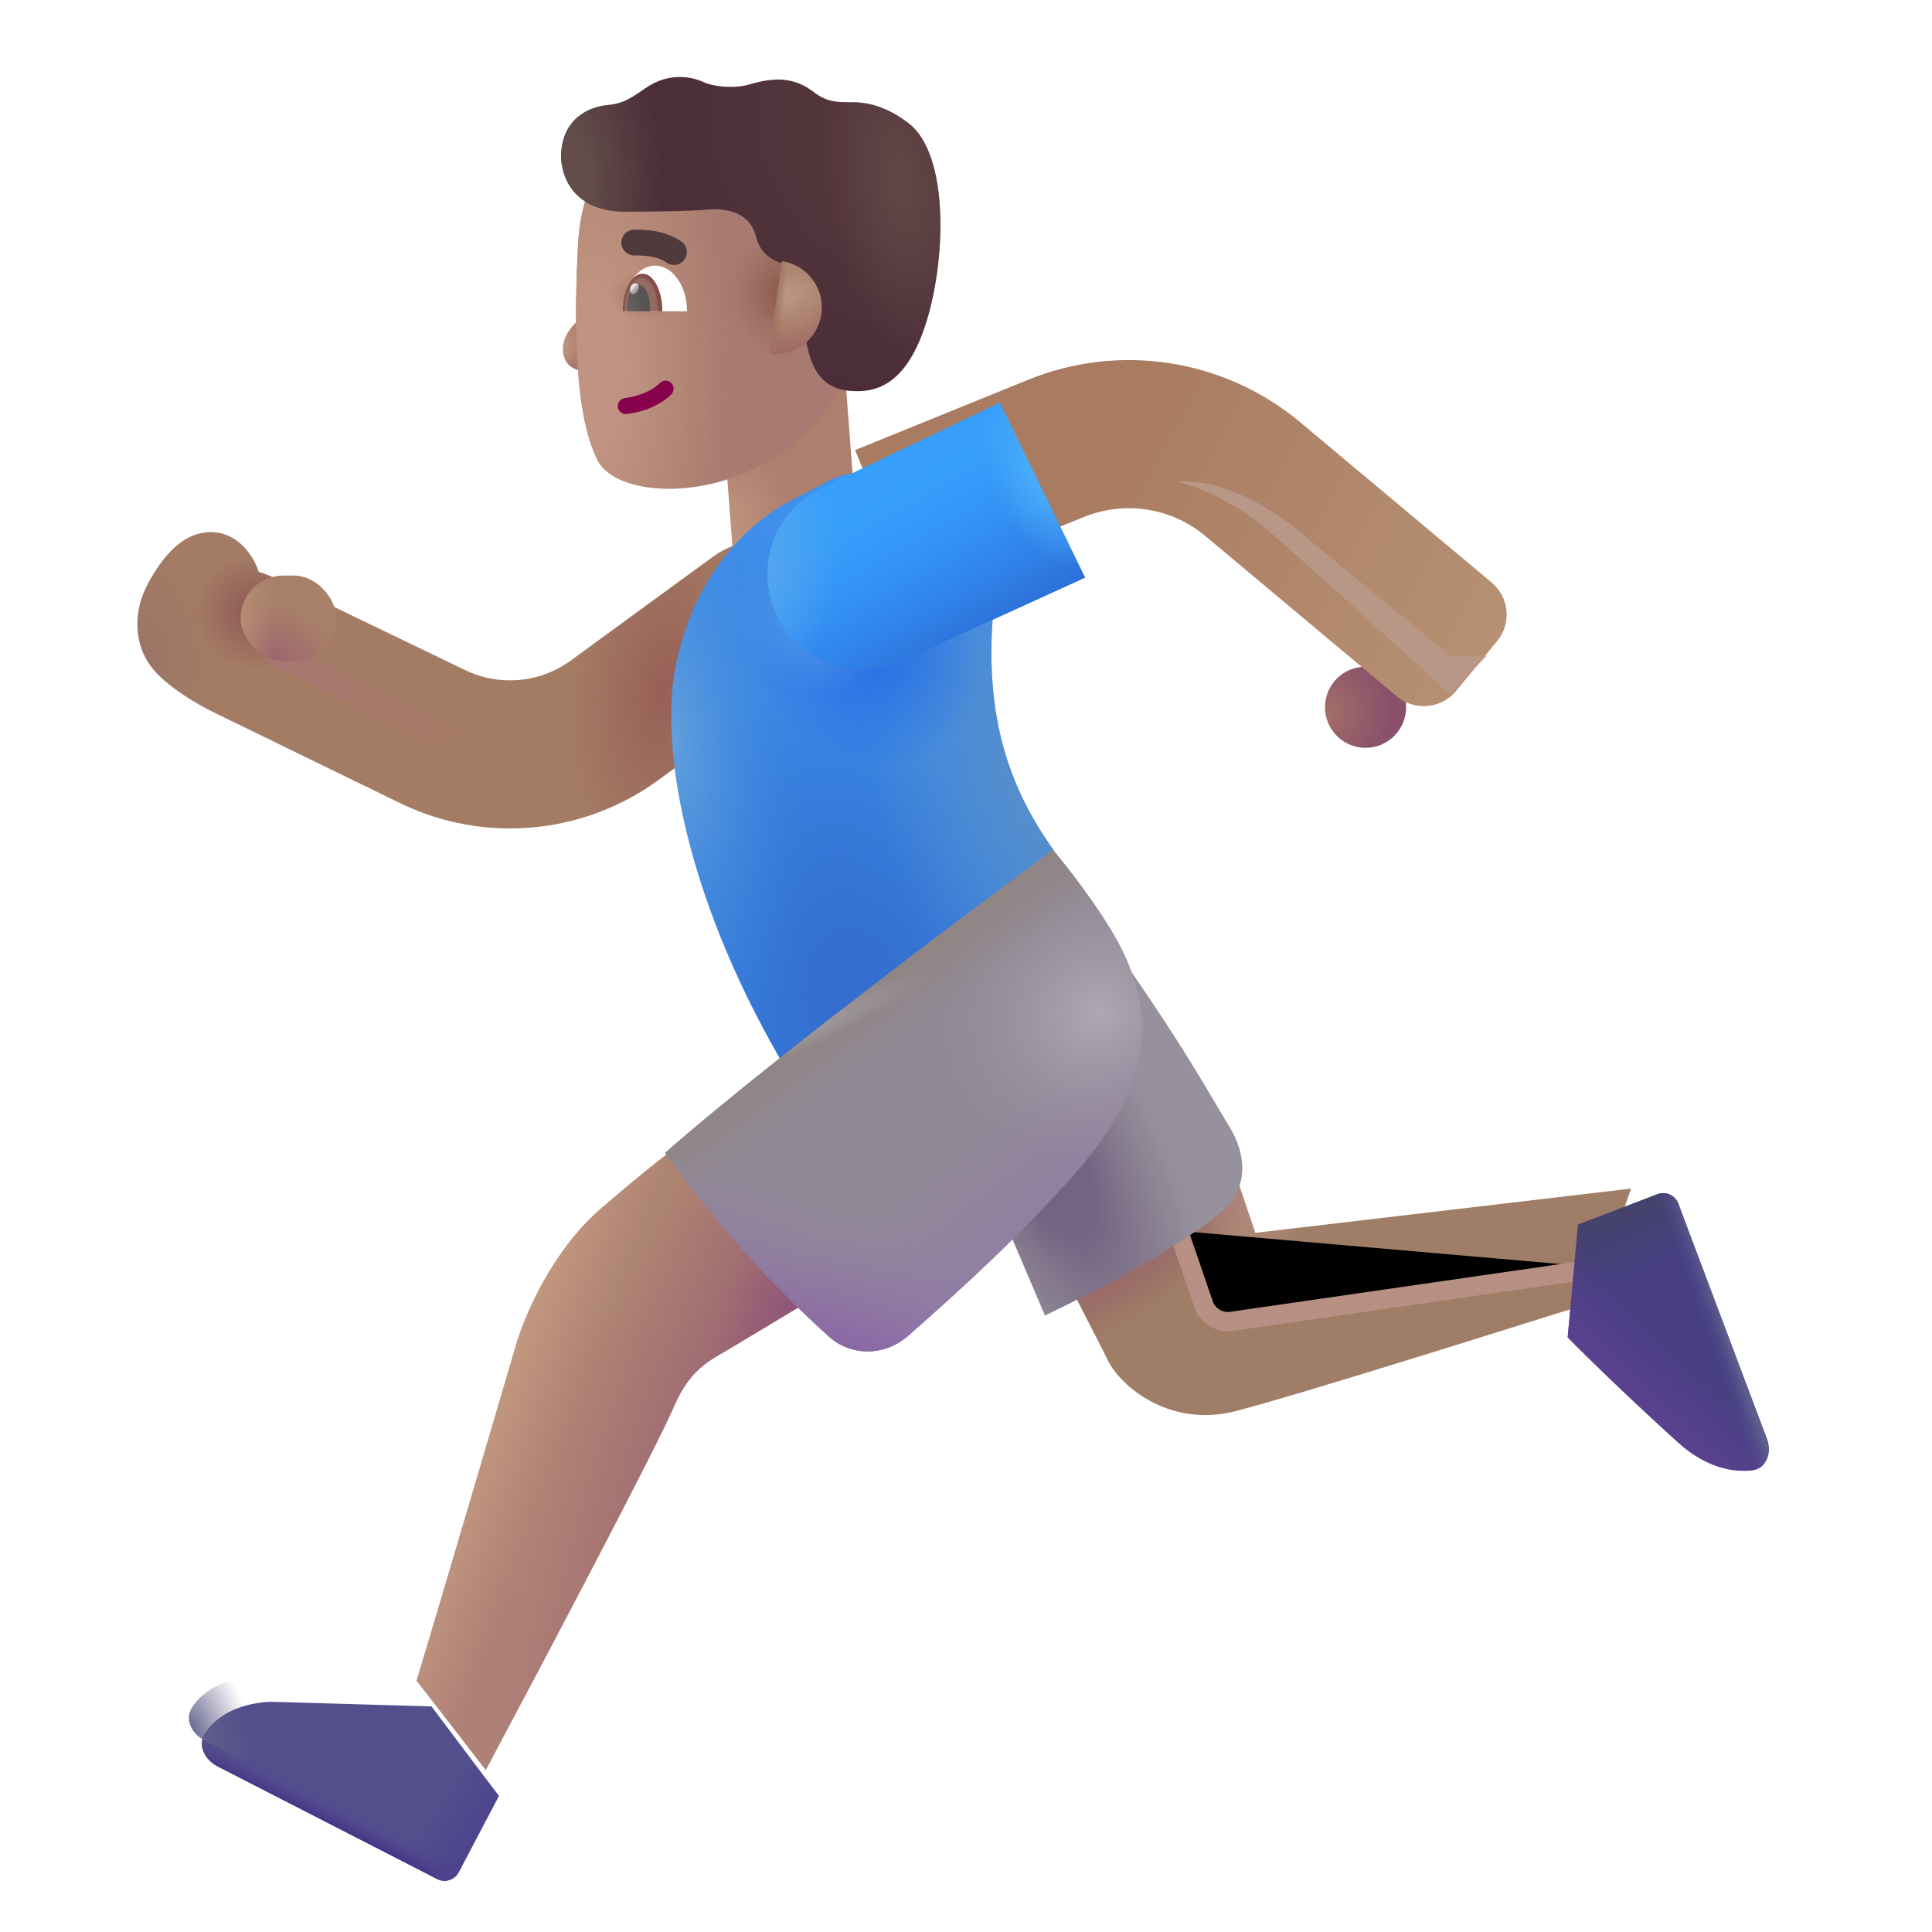 <svg viewBox="1 1 30 30" xmlns="http://www.w3.org/2000/svg">
<rect x="12.169" y="6.796" width="1.946" height="3.44" transform="rotate(-4.337 12.169 6.796)" fill="url(#paint0_radial_4002_543)"/>
<rect x="12.169" y="6.796" width="1.946" height="3.44" transform="rotate(-4.337 12.169 6.796)" fill="url(#paint1_radial_4002_543)"/>
<path d="M9.949 6.004C10.105 5.857 10.186 5.638 10.207 5.547H10.386V6.672C10.171 6.809 9.864 6.788 9.773 6.582C9.695 6.407 9.753 6.188 9.949 6.004Z" fill="url(#paint2_radial_4002_543)"/>
<path d="M9.949 6.004C10.105 5.857 10.186 5.638 10.207 5.547H10.386V6.672C10.171 6.809 9.864 6.788 9.773 6.582C9.695 6.407 9.753 6.188 9.949 6.004Z" fill="url(#paint3_radial_4002_543)"/>
<g filter="url(#filter0_i_4002_543)">
<path d="M10.173 5.04C10.211 4.239 10.471 3.853 10.593 3.74H14.325L14.388 6.904C13.521 9.026 10.876 9.116 10.481 8.349C10.086 7.582 10.128 5.968 10.173 5.04Z" fill="url(#paint4_linear_4002_543)"/>
<path d="M10.173 5.04C10.211 4.239 10.471 3.853 10.593 3.74H14.325L14.388 6.904C13.521 9.026 10.876 9.116 10.481 8.349C10.086 7.582 10.128 5.968 10.173 5.04Z" fill="url(#paint5_radial_4002_543)"/>
<path d="M10.173 5.04C10.211 4.239 10.471 3.853 10.593 3.74H14.325L14.388 6.904C13.521 9.026 10.876 9.116 10.481 8.349C10.086 7.582 10.128 5.968 10.173 5.04Z" fill="url(#paint6_radial_4002_543)"/>
<path d="M10.173 5.04C10.211 4.239 10.471 3.853 10.593 3.74H14.325L14.388 6.904C13.521 9.026 10.876 9.116 10.481 8.349C10.086 7.582 10.128 5.968 10.173 5.04Z" fill="url(#paint7_radial_4002_543)"/>
</g>
<g filter="url(#filter1_ii_4002_543)">
<path d="M10.812 4.287C10.155 4.287 9.843 3.916 9.812 3.451C9.812 2.795 10.313 2.656 10.507 2.635C10.726 2.612 10.812 2.588 11.117 2.373C11.505 2.1 11.878 2.205 12.027 2.276C12.175 2.346 12.503 2.381 12.738 2.311C13.128 2.194 13.433 2.197 13.734 2.428C13.943 2.588 14.096 2.588 14.347 2.588C14.691 2.588 14.982 2.742 15.202 2.909C15.86 3.406 15.784 5.116 15.46 6.076C15.15 6.996 14.683 7.104 14.292 7.069C13.822 7.026 13.702 6.67 13.632 6.373C13.576 6.136 13.432 5.383 13.367 5.136C13.231 5.073 12.935 5.05 12.835 4.662C12.735 4.275 12.343 4.23 12.077 4.256C11.916 4.272 11.468 4.287 10.812 4.287Z" fill="url(#paint8_radial_4002_543)"/>
<path d="M10.812 4.287C10.155 4.287 9.843 3.916 9.812 3.451C9.812 2.795 10.313 2.656 10.507 2.635C10.726 2.612 10.812 2.588 11.117 2.373C11.505 2.1 11.878 2.205 12.027 2.276C12.175 2.346 12.503 2.381 12.738 2.311C13.128 2.194 13.433 2.197 13.734 2.428C13.943 2.588 14.096 2.588 14.347 2.588C14.691 2.588 14.982 2.742 15.202 2.909C15.86 3.406 15.784 5.116 15.46 6.076C15.15 6.996 14.683 7.104 14.292 7.069C13.822 7.026 13.702 6.67 13.632 6.373C13.576 6.136 13.432 5.383 13.367 5.136C13.231 5.073 12.935 5.05 12.835 4.662C12.735 4.275 12.343 4.23 12.077 4.256C11.916 4.272 11.468 4.287 10.812 4.287Z" fill="url(#paint9_radial_4002_543)"/>
<path d="M10.812 4.287C10.155 4.287 9.843 3.916 9.812 3.451C9.812 2.795 10.313 2.656 10.507 2.635C10.726 2.612 10.812 2.588 11.117 2.373C11.505 2.1 11.878 2.205 12.027 2.276C12.175 2.346 12.503 2.381 12.738 2.311C13.128 2.194 13.433 2.197 13.734 2.428C13.943 2.588 14.096 2.588 14.347 2.588C14.691 2.588 14.982 2.742 15.202 2.909C15.86 3.406 15.784 5.116 15.46 6.076C15.15 6.996 14.683 7.104 14.292 7.069C13.822 7.026 13.702 6.67 13.632 6.373C13.576 6.136 13.432 5.383 13.367 5.136C13.231 5.073 12.935 5.05 12.835 4.662C12.735 4.275 12.343 4.23 12.077 4.256C11.916 4.272 11.468 4.287 10.812 4.287Z" fill="url(#paint10_radial_4002_543)"/>
</g>
<path d="M12.944 6.495L13.143 5.055C13.493 5.108 13.761 5.409 13.761 5.774C13.761 6.175 13.436 6.5 13.035 6.5C13.004 6.5 12.973 6.499 12.944 6.495Z" fill="url(#paint11_radial_4002_543)"/>
<path d="M12.944 6.495L13.143 5.055C13.493 5.108 13.761 5.409 13.761 5.774C13.761 6.175 13.436 6.5 13.035 6.5C13.004 6.5 12.973 6.499 12.944 6.495Z" fill="url(#paint12_radial_4002_543)"/>
<path d="M12.944 6.495L13.143 5.055C13.493 5.108 13.761 5.409 13.761 5.774C13.761 6.175 13.436 6.5 13.035 6.5C13.004 6.5 12.973 6.499 12.944 6.495Z" fill="url(#paint13_linear_4002_543)"/>
<path fill-rule="evenodd" clip-rule="evenodd" d="M11.425 6.948C11.473 6.997 11.472 7.076 11.423 7.125C11.185 7.358 10.841 7.418 10.731 7.429C10.662 7.437 10.601 7.387 10.594 7.318C10.587 7.249 10.637 7.188 10.706 7.181C10.799 7.171 11.072 7.119 11.248 6.946C11.297 6.898 11.376 6.899 11.425 6.948Z" fill="#86004C"/>
<path d="M10.679 5.834H11.668C11.668 5.443 11.446 5.125 11.173 5.125C10.9 5.125 10.679 5.443 10.679 5.834Z" fill="white"/>
<path d="M11.285 5.834L11.285 5.831C11.285 5.51 11.147 5.25 10.978 5.25C10.809 5.25 10.671 5.51 10.671 5.831L10.671 5.834H11.285Z" fill="url(#paint14_radial_4002_543)"/>
<path d="M11.089 5.834C11.092 5.811 11.093 5.787 11.093 5.762C11.093 5.577 11.015 5.426 10.918 5.426C10.82 5.426 10.742 5.577 10.742 5.762C10.742 5.787 10.743 5.811 10.746 5.834H11.089Z" fill="url(#paint15_radial_4002_543)"/>
<ellipse cx="10.853" cy="5.483" rx="0.064" ry="0.088" transform="rotate(24.61 10.853 5.483)" fill="url(#paint16_linear_4002_543)"/>
<g filter="url(#filter2_i_4002_543)">
<path fill-rule="evenodd" clip-rule="evenodd" d="M11.449 4.977C11.302 4.872 11.086 4.866 10.948 4.866C10.838 4.866 10.748 4.777 10.748 4.666C10.748 4.556 10.838 4.466 10.948 4.466C10.951 4.466 10.954 4.466 10.958 4.466C11.086 4.466 11.422 4.466 11.682 4.652C11.772 4.717 11.792 4.842 11.728 4.931C11.664 5.021 11.539 5.042 11.449 4.977Z" fill="#513A3C"/>
</g>
<g filter="url(#filter3_ii_4002_543)">
<path d="M3.761 11.769C3.476 11.405 3.468 10.898 3.691 10.476C3.914 10.054 4.238 9.644 4.707 9.663C5.035 9.677 5.305 9.939 5.418 10.282C5.488 10.301 5.557 10.326 5.624 10.359L8.624 11.806C9.156 12.062 9.786 12.005 10.263 11.657L12.486 10.035C12.999 9.661 13.718 9.773 14.093 10.286C14.467 10.799 14.355 11.518 13.842 11.893L11.618 13.515C10.456 14.363 8.921 14.502 7.625 13.877L4.707 12.456C4.461 12.335 3.988 12.057 3.761 11.769Z" fill="#A47C64"/>
<path d="M3.761 11.769C3.476 11.405 3.468 10.898 3.691 10.476C3.914 10.054 4.238 9.644 4.707 9.663C5.035 9.677 5.305 9.939 5.418 10.282C5.488 10.301 5.557 10.326 5.624 10.359L8.624 11.806C9.156 12.062 9.786 12.005 10.263 11.657L12.486 10.035C12.999 9.661 13.718 9.773 14.093 10.286C14.467 10.799 14.355 11.518 13.842 11.893L11.618 13.515C10.456 14.363 8.921 14.502 7.625 13.877L4.707 12.456C4.461 12.335 3.988 12.057 3.761 11.769Z" fill="url(#paint17_radial_4002_543)"/>
<path d="M3.761 11.769C3.476 11.405 3.468 10.898 3.691 10.476C3.914 10.054 4.238 9.644 4.707 9.663C5.035 9.677 5.305 9.939 5.418 10.282C5.488 10.301 5.557 10.326 5.624 10.359L8.624 11.806C9.156 12.062 9.786 12.005 10.263 11.657L12.486 10.035C12.999 9.661 13.718 9.773 14.093 10.286C14.467 10.799 14.355 11.518 13.842 11.893L11.618 13.515C10.456 14.363 8.921 14.502 7.625 13.877L4.707 12.456C4.461 12.335 3.988 12.057 3.761 11.769Z" fill="url(#paint18_radial_4002_543)"/>
<path d="M3.761 11.769C3.476 11.405 3.468 10.898 3.691 10.476C3.914 10.054 4.238 9.644 4.707 9.663C5.035 9.677 5.305 9.939 5.418 10.282C5.488 10.301 5.557 10.326 5.624 10.359L8.624 11.806C9.156 12.062 9.786 12.005 10.263 11.657L12.486 10.035C12.999 9.661 13.718 9.773 14.093 10.286C14.467 10.799 14.355 11.518 13.842 11.893L11.618 13.515C10.456 14.363 8.921 14.502 7.625 13.877L4.707 12.456C4.461 12.335 3.988 12.057 3.761 11.769Z" fill="url(#paint19_radial_4002_543)"/>
</g>
<path d="M13.136 8.851L13.877 8.46C14.056 8.366 14.259 8.329 14.46 8.355L16.463 10.128C16.234 11.917 16.593 13.136 17.364 14.205L13.11 17.435C11.593 14.8 11.179 12.362 11.554 11.081C11.872 9.853 12.605 9.183 13.136 8.851Z" fill="url(#paint20_linear_4002_543)"/>
<path d="M13.136 8.851L13.877 8.46C14.056 8.366 14.259 8.329 14.46 8.355L16.463 10.128C16.234 11.917 16.593 13.136 17.364 14.205L13.11 17.435C11.593 14.8 11.179 12.362 11.554 11.081C11.872 9.853 12.605 9.183 13.136 8.851Z" fill="url(#paint21_radial_4002_543)"/>
<path d="M13.136 8.851L13.877 8.46C14.056 8.366 14.259 8.329 14.46 8.355L16.463 10.128C16.234 11.917 16.593 13.136 17.364 14.205L13.11 17.435C11.593 14.8 11.179 12.362 11.554 11.081C11.872 9.853 12.605 9.183 13.136 8.851Z" fill="url(#paint22_radial_4002_543)"/>
<path d="M13.136 8.851L13.877 8.46C14.056 8.366 14.259 8.329 14.46 8.355L16.463 10.128C16.234 11.917 16.593 13.136 17.364 14.205L13.11 17.435C11.593 14.8 11.179 12.362 11.554 11.081C11.872 9.853 12.605 9.183 13.136 8.851Z" fill="url(#paint23_radial_4002_543)"/>
<path d="M13.136 8.851L13.877 8.46C14.056 8.366 14.259 8.329 14.46 8.355L16.463 10.128C16.234 11.917 16.593 13.136 17.364 14.205L13.11 17.435C11.593 14.8 11.179 12.362 11.554 11.081C11.872 9.853 12.605 9.183 13.136 8.851Z" fill="url(#paint24_radial_4002_543)"/>
<path d="M13.136 8.851L13.877 8.46C14.056 8.366 14.259 8.329 14.46 8.355L16.463 10.128C16.234 11.917 16.593 13.136 17.364 14.205L13.11 17.435C11.593 14.8 11.179 12.362 11.554 11.081C11.872 9.853 12.605 9.183 13.136 8.851Z" fill="url(#paint25_radial_4002_543)"/>
<g filter="url(#filter4_f_4002_543)">
<path d="M5.213 11.116L8.698 12.811" stroke="url(#paint26_linear_4002_543)" stroke-width="0.4"/>
</g>
<circle cx="22.204" cy="11.982" r="0.63" fill="url(#paint27_radial_4002_543)"/>
<g filter="url(#filter5_i_4002_543)">
<path fill-rule="evenodd" clip-rule="evenodd" d="M19.704 10.113C19.179 9.681 18.46 9.572 17.831 9.828L15.144 10.92L14.278 8.789L16.965 7.697C18.377 7.123 19.989 7.369 21.166 8.337L24.162 10.845C24.436 11.074 24.474 11.481 24.247 11.756L23.611 12.528C23.382 12.807 22.969 12.845 22.692 12.614L19.704 10.113Z" fill="url(#paint28_linear_4002_543)"/>
</g>
<path d="M17.849 9.969L16.525 7.251L13.761 8.574C13.032 8.922 12.716 9.791 13.051 10.526C13.391 11.271 14.27 11.6 15.016 11.261L17.849 9.969Z" fill="#379FFB"/>
<path d="M17.849 9.969L16.525 7.251L13.761 8.574C13.032 8.922 12.716 9.791 13.051 10.526C13.391 11.271 14.27 11.6 15.016 11.261L17.849 9.969Z" fill="url(#paint29_linear_4002_543)"/>
<path d="M17.849 9.969L16.525 7.251L13.761 8.574C13.032 8.922 12.716 9.791 13.051 10.526C13.391 11.271 14.27 11.6 15.016 11.261L17.849 9.969Z" fill="url(#paint30_radial_4002_543)"/>
<path d="M17.849 9.969L16.525 7.251L13.761 8.574C13.032 8.922 12.716 9.791 13.051 10.526C13.391 11.271 14.27 11.6 15.016 11.261L17.849 9.969Z" fill="url(#paint31_radial_4002_543)"/>
<rect x="4.738" y="9.937" width="1.484" height="1.324" rx="0.662" fill="#A88168"/>
<rect x="4.738" y="9.937" width="1.484" height="1.324" rx="0.662" fill="url(#paint32_radial_4002_543)"/>
<rect x="4.738" y="9.937" width="1.484" height="1.324" rx="0.662" fill="url(#paint33_radial_4002_543)"/>
<path d="M9.015 21.878C8.5 23.638 7.558 26.812 7.469 27.097L8.543 28.487C9.402 26.873 11.184 23.501 11.472 22.827C11.715 22.261 12.039 22.116 12.281 21.972L13.621 21.167L11.648 18.694C11.528 18.788 11.054 19.139 10.328 19.769C9.594 20.405 9.159 21.386 9.015 21.878Z" fill="url(#paint34_linear_4002_543)"/>
<path d="M9.015 21.878C8.5 23.638 7.558 26.812 7.469 27.097L8.543 28.487C9.402 26.873 11.184 23.501 11.472 22.827C11.715 22.261 12.039 22.116 12.281 21.972L13.621 21.167L11.648 18.694C11.528 18.788 11.054 19.139 10.328 19.769C9.594 20.405 9.159 21.386 9.015 21.878Z" fill="url(#paint35_linear_4002_543)"/>
<path d="M9.015 21.878C8.5 23.638 7.558 26.812 7.469 27.097L8.543 28.487C9.402 26.873 11.184 23.501 11.472 22.827C11.715 22.261 12.039 22.116 12.281 21.972L13.621 21.167L11.648 18.694C11.528 18.788 11.054 19.139 10.328 19.769C9.594 20.405 9.159 21.386 9.015 21.878Z" fill="url(#paint36_radial_4002_543)"/>
<path d="M9.015 21.878C8.5 23.638 7.558 26.812 7.469 27.097L8.543 28.487C9.402 26.873 11.184 23.501 11.472 22.827C11.715 22.261 12.039 22.116 12.281 21.972L13.621 21.167L11.648 18.694C11.528 18.788 11.054 19.139 10.328 19.769C9.594 20.405 9.159 21.386 9.015 21.878Z" fill="url(#paint37_radial_4002_543)"/>
<g filter="url(#filter6_i_4002_543)">
<path d="M5.039 27.026L7.5 27.097L8.546 28.487L7.923 29.671C7.86 29.792 7.71 29.839 7.588 29.777L4.178 28.028C3.981 27.927 3.861 27.7 3.981 27.515C4.228 27.134 4.721 27.026 5.039 27.026Z" fill="#534E8C"/>
<path d="M5.039 27.026L7.5 27.097L8.546 28.487L7.923 29.671C7.86 29.792 7.71 29.839 7.588 29.777L4.178 28.028C3.981 27.927 3.861 27.7 3.981 27.515C4.228 27.134 4.721 27.026 5.039 27.026Z" fill="url(#paint38_linear_4002_543)"/>
<path d="M5.039 27.026L7.5 27.097L8.546 28.487L7.923 29.671C7.86 29.792 7.71 29.839 7.588 29.777L4.178 28.028C3.981 27.927 3.861 27.7 3.981 27.515C4.228 27.134 4.721 27.026 5.039 27.026Z" fill="url(#paint39_linear_4002_543)"/>
</g>
<path d="M5.039 27.026L7.5 27.097L8.546 28.487L7.923 29.671C7.86 29.792 7.71 29.839 7.588 29.777L4.178 28.028C3.981 27.927 3.861 27.7 3.981 27.515C4.228 27.134 4.721 27.026 5.039 27.026Z" fill="url(#paint40_radial_4002_543)"/>
<g filter="url(#filter7_i_4002_543)">
<path d="M17.937 22.589L17.285 21.312L19.898 19.628L20.242 20.644L26.078 19.956L25.453 21.73C24.031 22.175 20.988 23.137 19.949 23.409C18.875 23.691 18.101 22.976 17.937 22.589Z" fill="#A07D66"/>
<path d="M17.937 22.589L17.285 21.312L19.898 19.628L20.242 20.644L26.078 19.956L25.453 21.73C24.031 22.175 20.988 23.137 19.949 23.409C18.875 23.691 18.101 22.976 17.937 22.589Z" fill="url(#paint41_radial_4002_543)"/>
<path d="M17.937 22.589L17.285 21.312L19.898 19.628L20.242 20.644L26.078 19.956L25.453 21.73C24.031 22.175 20.988 23.137 19.949 23.409C18.875 23.691 18.101 22.976 17.937 22.589Z" fill="url(#paint42_radial_4002_543)"/>
</g>
<g filter="url(#filter8_f_4002_543)">
<path d="M19.297 20.112L19.689 21.252C19.751 21.434 19.934 21.546 20.124 21.518L25.885 20.685" stroke="#B79083" stroke-width="0.3"/>
</g>
<path d="M26.737 19.543L25.503 20.016L25.343 21.765C25.648 22.08 26.401 22.805 27.058 23.398C27.486 23.785 27.902 23.866 28.204 23.831C28.433 23.805 28.516 23.555 28.435 23.339L27.06 19.688C27.012 19.559 26.866 19.494 26.737 19.543Z" fill="#473F82"/>
<path d="M26.737 19.543L25.503 20.016L25.343 21.765C25.648 22.08 26.401 22.805 27.058 23.398C27.486 23.785 27.902 23.866 28.204 23.831C28.433 23.805 28.516 23.555 28.435 23.339L27.06 19.688C27.012 19.559 26.866 19.494 26.737 19.543Z" fill="url(#paint43_linear_4002_543)"/>
<path d="M26.737 19.543L25.503 20.016L25.343 21.765C25.648 22.08 26.401 22.805 27.058 23.398C27.486 23.785 27.902 23.866 28.204 23.831C28.433 23.805 28.516 23.555 28.435 23.339L27.06 19.688C27.012 19.559 26.866 19.494 26.737 19.543Z" fill="url(#paint44_linear_4002_543)"/>
<path d="M26.737 19.543L25.503 20.016L25.343 21.765C25.648 22.08 26.401 22.805 27.058 23.398C27.486 23.785 27.902 23.866 28.204 23.831C28.433 23.805 28.516 23.555 28.435 23.339L27.06 19.688C27.012 19.559 26.866 19.494 26.737 19.543Z" fill="url(#paint45_linear_4002_543)"/>
<g filter="url(#filter9_i_4002_543)">
<path d="M17.226 21.526L16.312 19.378L18.105 15.534C19.363 17.288 19.843 18.198 20.086 18.589C20.354 19.021 20.383 19.511 20.023 19.87C19.386 20.439 17.893 21.211 17.226 21.526Z" fill="#97919E"/>
<path d="M17.226 21.526L16.312 19.378L18.105 15.534C19.363 17.288 19.843 18.198 20.086 18.589C20.354 19.021 20.383 19.511 20.023 19.87C19.386 20.439 17.893 21.211 17.226 21.526Z" fill="url(#paint46_radial_4002_543)"/>
</g>
<path d="M17.351 14.198C17.351 14.198 13.226 17.23 11.328 18.901C12.266 20.221 13.255 21.2 13.872 21.755C14.224 22.07 14.747 22.055 15.102 21.742C16.023 20.932 16.881 20.142 17.718 19.191C19.093 17.628 18.765 16.527 18.484 15.878C18.24 15.316 17.627 14.524 17.351 14.198Z" fill="#918996"/>
<path d="M17.351 14.198C17.351 14.198 13.226 17.23 11.328 18.901C12.266 20.221 13.255 21.2 13.872 21.755C14.224 22.07 14.747 22.055 15.102 21.742C16.023 20.932 16.881 20.142 17.718 19.191C19.093 17.628 18.765 16.527 18.484 15.878C18.24 15.316 17.627 14.524 17.351 14.198Z" fill="url(#paint47_radial_4002_543)"/>
<path d="M17.351 14.198C17.351 14.198 13.226 17.23 11.328 18.901C12.266 20.221 13.255 21.2 13.872 21.755C14.224 22.07 14.747 22.055 15.102 21.742C16.023 20.932 16.881 20.142 17.718 19.191C19.093 17.628 18.765 16.527 18.484 15.878C18.24 15.316 17.627 14.524 17.351 14.198Z" fill="url(#paint48_radial_4002_543)"/>
<path d="M17.351 14.198C17.351 14.198 13.226 17.23 11.328 18.901C12.266 20.221 13.255 21.2 13.872 21.755C14.224 22.07 14.747 22.055 15.102 21.742C16.023 20.932 16.881 20.142 17.718 19.191C19.093 17.628 18.765 16.527 18.484 15.878C18.24 15.316 17.627 14.524 17.351 14.198Z" fill="url(#paint49_radial_4002_543)"/>
<path d="M17.351 14.198C17.351 14.198 13.226 17.23 11.328 18.901C12.266 20.221 13.255 21.2 13.872 21.755C14.224 22.07 14.747 22.055 15.102 21.742C16.023 20.932 16.881 20.142 17.718 19.191C19.093 17.628 18.765 16.527 18.484 15.878C18.24 15.316 17.627 14.524 17.351 14.198Z" fill="url(#paint50_linear_4002_543)"/>
<path d="M17.351 14.198C17.351 14.198 13.226 17.23 11.328 18.901C12.266 20.221 13.255 21.2 13.872 21.755C14.224 22.07 14.747 22.055 15.102 21.742C16.023 20.932 16.881 20.142 17.718 19.191C19.093 17.628 18.765 16.527 18.484 15.878C18.24 15.316 17.627 14.524 17.351 14.198Z" fill="url(#paint51_radial_4002_543)"/>
<g filter="url(#filter10_f_4002_543)">
<path d="M20.705 9.248C20.142 8.76 19.523 8.534 19.283 8.482C19.987 8.423 20.705 8.892 21.049 9.15L23.517 11.185H24.08L23.517 11.779C22.814 11.138 21.267 9.735 20.705 9.248Z" fill="#B99786"/>
</g>
<defs>
<filter id="filter0_i_4002_543" x="9.945" y="3.54" width="4.443" height="5.249" filterUnits="userSpaceOnUse" color-interpolation-filters="sRGB">
<feFlood flood-opacity="0" result="BackgroundImageFix"/>
<feBlend mode="normal" in="SourceGraphic" in2="BackgroundImageFix" result="shape"/>
<feColorMatrix in="SourceAlpha" type="matrix" values="0 0 0 0 0 0 0 0 0 0 0 0 0 0 0 0 0 0 127 0" result="hardAlpha"/>
<feOffset dx="-0.2" dy="-0.2"/>
<feGaussianBlur stdDeviation="0.5"/>
<feComposite in2="hardAlpha" operator="arithmetic" k2="-1" k3="1"/>
<feColorMatrix type="matrix" values="0 0 0 0 0.545 0 0 0 0 0.329 0 0 0 0 0.431 0 0 0 1 0"/>
<feBlend mode="normal" in2="shape" result="effect1_innerShadow_4002_543"/>
</filter>
<filter id="filter1_ii_4002_543" x="9.512" y="1.895" width="6.391" height="5.479" filterUnits="userSpaceOnUse" color-interpolation-filters="sRGB">
<feFlood flood-opacity="0" result="BackgroundImageFix"/>
<feBlend mode="normal" in="SourceGraphic" in2="BackgroundImageFix" result="shape"/>
<feColorMatrix in="SourceAlpha" type="matrix" values="0 0 0 0 0 0 0 0 0 0 0 0 0 0 0 0 0 0 127 0" result="hardAlpha"/>
<feOffset dx="-0.3" dy="0.3"/>
<feGaussianBlur stdDeviation="0.3"/>
<feComposite in2="hardAlpha" operator="arithmetic" k2="-1" k3="1"/>
<feColorMatrix type="matrix" values="0 0 0 0 0.376 0 0 0 0 0.267 0 0 0 0 0.267 0 0 0 1 0"/>
<feBlend mode="normal" in2="shape" result="effect1_innerShadow_4002_543"/>
<feColorMatrix in="SourceAlpha" type="matrix" values="0 0 0 0 0 0 0 0 0 0 0 0 0 0 0 0 0 0 127 0" result="hardAlpha"/>
<feOffset dx="0.2" dy="-0.3"/>
<feGaussianBlur stdDeviation="0.375"/>
<feComposite in2="hardAlpha" operator="arithmetic" k2="-1" k3="1"/>
<feColorMatrix type="matrix" values="0 0 0 0 0.259 0 0 0 0 0.137 0 0 0 0 0.18 0 0 0 1 0"/>
<feBlend mode="normal" in2="effect1_innerShadow_4002_543" result="effect2_innerShadow_4002_543"/>
</filter>
<filter id="filter2_i_4002_543" x="10.648" y="4.466" width="1.117" height="0.648" filterUnits="userSpaceOnUse" color-interpolation-filters="sRGB">
<feFlood flood-opacity="0" result="BackgroundImageFix"/>
<feBlend mode="normal" in="SourceGraphic" in2="BackgroundImageFix" result="shape"/>
<feColorMatrix in="SourceAlpha" type="matrix" values="0 0 0 0 0 0 0 0 0 0 0 0 0 0 0 0 0 0 127 0" result="hardAlpha"/>
<feOffset dx="-0.1" dy="0.1"/>
<feGaussianBlur stdDeviation="0.1"/>
<feComposite in2="hardAlpha" operator="arithmetic" k2="-1" k3="1"/>
<feColorMatrix type="matrix" values="0 0 0 0 0.259 0 0 0 0 0.169 0 0 0 0 0.161 0 0 0 1 0"/>
<feBlend mode="normal" in2="shape" result="effect1_innerShadow_4002_543"/>
</filter>
<filter id="filter3_ii_4002_543" x="3.335" y="9.062" width="10.979" height="5.402" filterUnits="userSpaceOnUse" color-interpolation-filters="sRGB">
<feFlood flood-opacity="0" result="BackgroundImageFix"/>
<feBlend mode="normal" in="SourceGraphic" in2="BackgroundImageFix" result="shape"/>
<feColorMatrix in="SourceAlpha" type="matrix" values="0 0 0 0 0 0 0 0 0 0 0 0 0 0 0 0 0 0 127 0" result="hardAlpha"/>
<feOffset dx="-0.2" dy="0.2"/>
<feGaussianBlur stdDeviation="0.25"/>
<feComposite in2="hardAlpha" operator="arithmetic" k2="-1" k3="1"/>
<feColorMatrix type="matrix" values="0 0 0 0 0.584 0 0 0 0 0.451 0 0 0 0 0.365 0 0 0 1 0"/>
<feBlend mode="normal" in2="shape" result="effect1_innerShadow_4002_543"/>
<feColorMatrix in="SourceAlpha" type="matrix" values="0 0 0 0 0 0 0 0 0 0 0 0 0 0 0 0 0 0 127 0" result="hardAlpha"/>
<feOffset dx="-0.2" dy="-0.6"/>
<feGaussianBlur stdDeviation="0.5"/>
<feComposite in2="hardAlpha" operator="arithmetic" k2="-1" k3="1"/>
<feColorMatrix type="matrix" values="0 0 0 0 0.58 0 0 0 0 0.329 0 0 0 0 0.463 0 0 0 1 0"/>
<feBlend mode="normal" in2="effect1_innerShadow_4002_543" result="effect2_innerShadow_4002_543"/>
</filter>
<filter id="filter4_f_4002_543" x="4.926" y="10.736" width="4.059" height="2.455" filterUnits="userSpaceOnUse" color-interpolation-filters="sRGB">
<feFlood flood-opacity="0" result="BackgroundImageFix"/>
<feBlend mode="normal" in="SourceGraphic" in2="BackgroundImageFix" result="shape"/>
<feGaussianBlur stdDeviation="0.1" result="effect1_foregroundBlur_4002_543"/>
</filter>
<filter id="filter5_i_4002_543" x="14.278" y="6.591" width="10.118" height="6.174" filterUnits="userSpaceOnUse" color-interpolation-filters="sRGB">
<feFlood flood-opacity="0" result="BackgroundImageFix"/>
<feBlend mode="normal" in="SourceGraphic" in2="BackgroundImageFix" result="shape"/>
<feColorMatrix in="SourceAlpha" type="matrix" values="0 0 0 0 0 0 0 0 0 0 0 0 0 0 0 0 0 0 127 0" result="hardAlpha"/>
<feOffset dy="-0.8"/>
<feGaussianBlur stdDeviation="0.7"/>
<feComposite in2="hardAlpha" operator="arithmetic" k2="-1" k3="1"/>
<feColorMatrix type="matrix" values="0 0 0 0 0.573 0 0 0 0 0.357 0 0 0 0 0.486 0 0 0 1 0"/>
<feBlend mode="normal" in2="shape" result="effect1_innerShadow_4002_543"/>
</filter>
<filter id="filter6_i_4002_543" x="3.933" y="27.026" width="4.813" height="3.178" filterUnits="userSpaceOnUse" color-interpolation-filters="sRGB">
<feFlood flood-opacity="0" result="BackgroundImageFix"/>
<feBlend mode="normal" in="SourceGraphic" in2="BackgroundImageFix" result="shape"/>
<feColorMatrix in="SourceAlpha" type="matrix" values="0 0 0 0 0 0 0 0 0 0 0 0 0 0 0 0 0 0 127 0" result="hardAlpha"/>
<feOffset dx="0.2" dy="0.4"/>
<feGaussianBlur stdDeviation="0.2"/>
<feComposite in2="hardAlpha" operator="arithmetic" k2="-1" k3="1"/>
<feColorMatrix type="matrix" values="0 0 0 0 0.298 0 0 0 0 0.286 0 0 0 0 0.455 0 0 0 1 0"/>
<feBlend mode="normal" in2="shape" result="effect1_innerShadow_4002_543"/>
</filter>
<filter id="filter7_i_4002_543" x="17.285" y="19.128" width="9.043" height="4.345" filterUnits="userSpaceOnUse" color-interpolation-filters="sRGB">
<feFlood flood-opacity="0" result="BackgroundImageFix"/>
<feBlend mode="normal" in="SourceGraphic" in2="BackgroundImageFix" result="shape"/>
<feColorMatrix in="SourceAlpha" type="matrix" values="0 0 0 0 0 0 0 0 0 0 0 0 0 0 0 0 0 0 127 0" result="hardAlpha"/>
<feOffset dx="0.25" dy="-0.5"/>
<feGaussianBlur stdDeviation="0.5"/>
<feComposite in2="hardAlpha" operator="arithmetic" k2="-1" k3="1"/>
<feColorMatrix type="matrix" values="0 0 0 0 0.604 0 0 0 0 0.357 0 0 0 0 0.522 0 0 0 1 0"/>
<feBlend mode="normal" in2="shape" result="effect1_innerShadow_4002_543"/>
</filter>
<filter id="filter8_f_4002_543" x="18.555" y="19.464" width="7.952" height="2.809" filterUnits="userSpaceOnUse" color-interpolation-filters="sRGB">
<feFlood flood-opacity="0" result="BackgroundImageFix"/>
<feBlend mode="normal" in="SourceGraphic" in2="BackgroundImageFix" result="shape"/>
<feGaussianBlur stdDeviation="0.3" result="effect1_foregroundBlur_4002_543"/>
</filter>
<filter id="filter9_i_4002_543" x="16.312" y="15.434" width="3.978" height="6.092" filterUnits="userSpaceOnUse" color-interpolation-filters="sRGB">
<feFlood flood-opacity="0" result="BackgroundImageFix"/>
<feBlend mode="normal" in="SourceGraphic" in2="BackgroundImageFix" result="shape"/>
<feColorMatrix in="SourceAlpha" type="matrix" values="0 0 0 0 0 0 0 0 0 0 0 0 0 0 0 0 0 0 127 0" result="hardAlpha"/>
<feOffset dy="-0.1"/>
<feGaussianBlur stdDeviation="0.25"/>
<feComposite in2="hardAlpha" operator="arithmetic" k2="-1" k3="1"/>
<feColorMatrix type="matrix" values="0 0 0 0 0.514 0 0 0 0 0.459 0 0 0 0 0.482 0 0 0 1 0"/>
<feBlend mode="normal" in2="shape" result="effect1_innerShadow_4002_543"/>
</filter>
<filter id="filter10_f_4002_543" x="18.783" y="7.977" width="5.797" height="4.302" filterUnits="userSpaceOnUse" color-interpolation-filters="sRGB">
<feFlood flood-opacity="0" result="BackgroundImageFix"/>
<feBlend mode="normal" in="SourceGraphic" in2="BackgroundImageFix" result="shape"/>
<feGaussianBlur stdDeviation="0.25" result="effect1_foregroundBlur_4002_543"/>
</filter>
<radialGradient id="paint0_radial_4002_543" cx="0" cy="0" r="1" gradientUnits="userSpaceOnUse" gradientTransform="translate(11.923 9.336) rotate(27.051) scale(1.609 2.199)">
<stop offset="0.101" stop-color="#BF9580"/>
<stop offset="0.684" stop-color="#AD7F6D"/>
</radialGradient>
<radialGradient id="paint1_radial_4002_543" cx="0" cy="0" r="1" gradientUnits="userSpaceOnUse" gradientTransform="translate(13.142 10.236) rotate(-113.572) scale(0.903 1.411)">
<stop stop-color="#A66D75"/>
<stop offset="1" stop-color="#A66D75" stop-opacity="0"/>
</radialGradient>
<radialGradient id="paint2_radial_4002_543" cx="0" cy="0" r="1" gradientUnits="userSpaceOnUse" gradientTransform="translate(9.658 6.442) rotate(28.413) scale(0.542 0.765)">
<stop offset="0.101" stop-color="#BF9580"/>
<stop offset="0.684" stop-color="#AD7F6D"/>
</radialGradient>
<radialGradient id="paint3_radial_4002_543" cx="0" cy="0" r="1" gradientUnits="userSpaceOnUse" gradientTransform="translate(10.063 6.759) rotate(-112.383) scale(0.315 0.473)">
<stop stop-color="#A66D75"/>
<stop offset="1" stop-color="#A66D75" stop-opacity="0"/>
</radialGradient>
<linearGradient id="paint4_linear_4002_543" x1="13.007" y1="6.481" x2="10.145" y2="6.653" gradientUnits="userSpaceOnUse">
<stop stop-color="#A87A72"/>
<stop offset="1" stop-color="#AB826C"/>
</linearGradient>
<radialGradient id="paint5_radial_4002_543" cx="0" cy="0" r="1" gradientUnits="userSpaceOnUse" gradientTransform="translate(13.32 5.739) rotate(-176.82) scale(0.845 1.03)">
<stop offset="0.156" stop-color="#916051"/>
<stop offset="1" stop-color="#9C6E67" stop-opacity="0"/>
</radialGradient>
<radialGradient id="paint6_radial_4002_543" cx="0" cy="0" r="1" gradientUnits="userSpaceOnUse" gradientTransform="translate(10.423 6.926) rotate(-90) scale(5.188 2.016)">
<stop offset="0.219" stop-color="#C19382"/>
<stop offset="1" stop-color="#BD927E" stop-opacity="0"/>
</radialGradient>
<radialGradient id="paint7_radial_4002_543" cx="0" cy="0" r="1" gradientUnits="userSpaceOnUse" gradientTransform="translate(11.252 5.785) rotate(90) scale(0.391 0.609)">
<stop offset="0.155" stop-color="#A67D65"/>
<stop offset="1" stop-color="#A67D65" stop-opacity="0"/>
</radialGradient>
<radialGradient id="paint8_radial_4002_543" cx="0" cy="0" r="1" gradientUnits="userSpaceOnUse" gradientTransform="translate(15.195 3.076) rotate(137.726) scale(4.646 5.268)">
<stop offset="0.363" stop-color="#52343B"/>
<stop offset="1" stop-color="#492B38"/>
</radialGradient>
<radialGradient id="paint9_radial_4002_543" cx="0" cy="0" r="1" gradientUnits="userSpaceOnUse" gradientTransform="translate(15.088 3.826) rotate(81.634) scale(2.712 1.198)">
<stop offset="0.106" stop-color="#624646"/>
<stop offset="1" stop-color="#624646" stop-opacity="0"/>
</radialGradient>
<radialGradient id="paint10_radial_4002_543" cx="0" cy="0" r="1" gradientUnits="userSpaceOnUse" gradientTransform="translate(9.898 3.692) rotate(-3.576) scale(1.503 2.949)">
<stop offset="0.218" stop-color="#634D4A"/>
<stop offset="1" stop-color="#634D4A" stop-opacity="0"/>
</radialGradient>
<radialGradient id="paint11_radial_4002_543" cx="0" cy="0" r="1" gradientUnits="userSpaceOnUse" gradientTransform="translate(13.095 5.621) rotate(-16.189) scale(0.757 0.369)">
<stop offset="0.17" stop-color="#BA9682"/>
<stop offset="1" stop-color="#AD8570"/>
</radialGradient>
<radialGradient id="paint12_radial_4002_543" cx="0" cy="0" r="1" gradientUnits="userSpaceOnUse" gradientTransform="translate(13.127 5.321) rotate(79.157) scale(1.201 1.252)">
<stop offset="0.556" stop-color="#9E6563" stop-opacity="0"/>
<stop offset="1" stop-color="#9E6563"/>
</radialGradient>
<linearGradient id="paint13_linear_4002_543" x1="13.04" y1="5.69" x2="13.189" y2="5.702" gradientUnits="userSpaceOnUse">
<stop stop-color="#A17363"/>
<stop offset="1" stop-color="#A17363" stop-opacity="0"/>
</linearGradient>
<radialGradient id="paint14_radial_4002_543" cx="0" cy="0" r="1" gradientUnits="userSpaceOnUse" gradientTransform="translate(10.957 5.813) scale(0.273 0.531)">
<stop offset="0.895" stop-color="#916A62"/>
<stop offset="1" stop-color="#824D44"/>
</radialGradient>
<radialGradient id="paint15_radial_4002_543" cx="0" cy="0" r="1" gradientUnits="userSpaceOnUse" gradientTransform="translate(10.789 5.834) scale(0.25 0.541)">
<stop stop-color="#666361"/>
<stop offset="0.812" stop-color="#565352"/>
</radialGradient>
<linearGradient id="paint16_linear_4002_543" x1="10.782" y1="5.445" x2="10.968" y2="5.505" gradientUnits="userSpaceOnUse">
<stop stop-color="white"/>
<stop offset="1" stop-color="white" stop-opacity="0"/>
</linearGradient>
<radialGradient id="paint17_radial_4002_543" cx="0" cy="0" r="1" gradientUnits="userSpaceOnUse" gradientTransform="translate(3.535 11.607) rotate(-5.898) scale(1.216 1.954)">
<stop stop-color="#9B7467"/>
<stop offset="1" stop-color="#9B7467" stop-opacity="0"/>
</radialGradient>
<radialGradient id="paint18_radial_4002_543" cx="0" cy="0" r="1" gradientUnits="userSpaceOnUse" gradientTransform="translate(11.698 12.143) rotate(96.57) scale(2.868 1.441)">
<stop stop-color="#985F57"/>
<stop offset="1" stop-color="#985F57" stop-opacity="0"/>
</radialGradient>
<radialGradient id="paint19_radial_4002_543" cx="0" cy="0" r="1" gradientUnits="userSpaceOnUse" gradientTransform="translate(5.338 10.898) rotate(160.797) scale(0.91 0.912)">
<stop offset="0.258" stop-color="#936159"/>
<stop offset="1" stop-color="#936159" stop-opacity="0"/>
</radialGradient>
<linearGradient id="paint20_linear_4002_543" x1="14.394" y1="8.315" x2="14.394" y2="17.435" gradientUnits="userSpaceOnUse">
<stop stop-color="#4091EC"/>
<stop offset="1" stop-color="#337FE1"/>
</linearGradient>
<radialGradient id="paint21_radial_4002_543" cx="0" cy="0" r="1" gradientUnits="userSpaceOnUse" gradientTransform="translate(14.394 16.878) rotate(-103.261) scale(5.33 3.051)">
<stop offset="0.175" stop-color="#346ECE"/>
<stop offset="1" stop-color="#346ECE" stop-opacity="0"/>
</radialGradient>
<radialGradient id="paint22_radial_4002_543" cx="0" cy="0" r="1" gradientUnits="userSpaceOnUse" gradientTransform="translate(11.425 12.472) rotate(84.038) scale(5.687 2.16)">
<stop stop-color="#63A0DB"/>
<stop offset="1" stop-color="#347CDB" stop-opacity="0"/>
</radialGradient>
<radialGradient id="paint23_radial_4002_543" cx="0" cy="0" r="1" gradientUnits="userSpaceOnUse" gradientTransform="translate(17.109 13.284) rotate(163.369) scale(2.511 5.077)">
<stop stop-color="#598FC9"/>
<stop offset="1" stop-color="#598FC9" stop-opacity="0"/>
</radialGradient>
<radialGradient id="paint24_radial_4002_543" cx="0" cy="0" r="1" gradientUnits="userSpaceOnUse" gradientTransform="translate(14.394 10.872) rotate(-24.294) scale(1.762 2.144)">
<stop offset="0.238" stop-color="#2B71E5"/>
<stop offset="1" stop-color="#2B71E5" stop-opacity="0"/>
</radialGradient>
<radialGradient id="paint25_radial_4002_543" cx="0" cy="0" r="1" gradientUnits="userSpaceOnUse" gradientTransform="translate(13.677 10.566) rotate(149.421) scale(1.198 1.262)">
<stop stop-color="#529CEA"/>
<stop offset="1" stop-color="#529CEA" stop-opacity="0"/>
</radialGradient>
<linearGradient id="paint26_linear_4002_543" x1="5.604" y1="11.374" x2="8.541" y2="12.999" gradientUnits="userSpaceOnUse">
<stop stop-color="#A6776E"/>
<stop offset="1" stop-color="#A7796E" stop-opacity="0"/>
</linearGradient>
<radialGradient id="paint27_radial_4002_543" cx="0" cy="0" r="1" gradientUnits="userSpaceOnUse" gradientTransform="translate(21.574 12.066) rotate(24.692) scale(1.122 1.178)">
<stop stop-color="#A46E68"/>
<stop offset="0.906" stop-color="#8A506B"/>
</radialGradient>
<linearGradient id="paint28_linear_4002_543" x1="17.817" y1="8.765" x2="25.325" y2="12.765" gradientUnits="userSpaceOnUse">
<stop stop-color="#A97B60"/>
<stop offset="1" stop-color="#B99578"/>
</linearGradient>
<linearGradient id="paint29_linear_4002_543" x1="16.515" y1="10.909" x2="15.109" y2="8.472" gradientUnits="userSpaceOnUse">
<stop stop-color="#2C6BD5"/>
<stop offset="1" stop-color="#2F89F4" stop-opacity="0"/>
</linearGradient>
<radialGradient id="paint30_radial_4002_543" cx="0" cy="0" r="1" gradientUnits="userSpaceOnUse" gradientTransform="translate(12.671 9.878) rotate(8.326) scale(1.295 2.187)">
<stop stop-color="#5AA7EA"/>
<stop offset="1" stop-color="#5AA7EA" stop-opacity="0"/>
</radialGradient>
<radialGradient id="paint31_radial_4002_543" cx="0" cy="0" r="1" gradientUnits="userSpaceOnUse" gradientTransform="translate(17.359 8.362) rotate(154.259) scale(0.971 1.518)">
<stop offset="0.164" stop-color="#4DB0FB"/>
<stop offset="1" stop-color="#4DB0FB" stop-opacity="0"/>
</radialGradient>
<radialGradient id="paint32_radial_4002_543" cx="0" cy="0" r="1" gradientUnits="userSpaceOnUse" gradientTransform="translate(5.276 11.261) rotate(-59.662) scale(0.866 1.224)">
<stop stop-color="#9E656F"/>
<stop offset="1" stop-color="#9E656F" stop-opacity="0"/>
</radialGradient>
<radialGradient id="paint33_radial_4002_543" cx="0" cy="0" r="1" gradientUnits="userSpaceOnUse" gradientTransform="translate(4.717 10.599) scale(0.559 1.248)">
<stop stop-color="#B58D75"/>
<stop offset="1" stop-color="#B58D75" stop-opacity="0"/>
</radialGradient>
<linearGradient id="paint34_linear_4002_543" x1="12.453" y1="19.972" x2="9.078" y2="28.097" gradientUnits="userSpaceOnUse">
<stop stop-color="#AD8372"/>
<stop offset="1" stop-color="#AE8176"/>
</linearGradient>
<linearGradient id="paint35_linear_4002_543" x1="7.845" y1="24.636" x2="9.12" y2="25.119" gradientUnits="userSpaceOnUse">
<stop stop-color="#C49981"/>
<stop offset="1" stop-color="#C49981" stop-opacity="0"/>
</linearGradient>
<radialGradient id="paint36_radial_4002_543" cx="0" cy="0" r="1" gradientUnits="userSpaceOnUse" gradientTransform="translate(14.084 21.052) rotate(116.48) scale(10.436 3.038)">
<stop offset="0.183" stop-color="#975E72"/>
<stop offset="1" stop-color="#975E72" stop-opacity="0"/>
</radialGradient>
<radialGradient id="paint37_radial_4002_543" cx="0" cy="0" r="1" gradientUnits="userSpaceOnUse" gradientTransform="translate(13.911 21.017) rotate(110.735) scale(5.16 1.432)">
<stop stop-color="#8E537D"/>
<stop offset="1" stop-color="#8E537D" stop-opacity="0"/>
</radialGradient>
<linearGradient id="paint38_linear_4002_543" x1="5.898" y1="28.933" x2="6.054" y2="28.62" gradientUnits="userSpaceOnUse">
<stop stop-color="#443088"/>
<stop offset="1" stop-color="#534F8C" stop-opacity="0"/>
</linearGradient>
<linearGradient id="paint39_linear_4002_543" x1="8.14" y1="29.331" x2="7.484" y2="28.894" gradientUnits="userSpaceOnUse">
<stop stop-color="#4C438D"/>
<stop offset="1" stop-color="#4C438D" stop-opacity="0"/>
</linearGradient>
<radialGradient id="paint40_radial_4002_543" cx="0" cy="0" r="1" gradientUnits="userSpaceOnUse" gradientTransform="translate(3.933 27.878) rotate(-18.358) scale(0.943 1.565)">
<stop stop-color="#64628C"/>
<stop offset="1" stop-color="#64628C" stop-opacity="0"/>
</radialGradient>
<radialGradient id="paint41_radial_4002_543" cx="0" cy="0" r="1" gradientUnits="userSpaceOnUse" gradientTransform="translate(19.901 19.849) rotate(71.565) scale(1.705 1.023)">
<stop stop-color="#B99184"/>
<stop offset="1" stop-color="#B99184" stop-opacity="0"/>
</radialGradient>
<radialGradient id="paint42_radial_4002_543" cx="0" cy="0" r="1" gradientUnits="userSpaceOnUse" gradientTransform="translate(17.87 20.742) rotate(57.995) scale(1.327 3.034)">
<stop stop-color="#92586D"/>
<stop offset="1" stop-color="#92586D" stop-opacity="0"/>
</radialGradient>
<linearGradient id="paint43_linear_4002_543" x1="26.14" y1="19.526" x2="26.64" y2="20.691" gradientUnits="userSpaceOnUse">
<stop offset="0.024" stop-color="#444367"/>
<stop offset="1" stop-color="#444367" stop-opacity="0"/>
</linearGradient>
<linearGradient id="paint44_linear_4002_543" x1="26.14" y1="22.487" x2="26.904" y2="21.682" gradientUnits="userSpaceOnUse">
<stop stop-color="#5A418F"/>
<stop offset="1" stop-color="#5A418F" stop-opacity="0"/>
</linearGradient>
<linearGradient id="paint45_linear_4002_543" x1="27.922" y1="21.769" x2="27.515" y2="21.909" gradientUnits="userSpaceOnUse">
<stop offset="0.213" stop-color="#5E5D8F"/>
<stop offset="1" stop-color="#484083" stop-opacity="0"/>
</linearGradient>
<radialGradient id="paint46_radial_4002_543" cx="0" cy="0" r="1" gradientUnits="userSpaceOnUse" gradientTransform="translate(17.015 18.691) rotate(62.835) scale(5.339 1.912)">
<stop offset="0.329" stop-color="#746484"/>
<stop offset="1" stop-color="#827483" stop-opacity="0"/>
</radialGradient>
<radialGradient id="paint47_radial_4002_543" cx="0" cy="0" r="1" gradientUnits="userSpaceOnUse" gradientTransform="translate(13.921 16.909) rotate(51.34) scale(4.602 17.515)">
<stop offset="0.554" stop-color="#917EA3" stop-opacity="0"/>
<stop offset="1" stop-color="#917EA3"/>
</radialGradient>
<radialGradient id="paint48_radial_4002_543" cx="0" cy="0" r="1" gradientUnits="userSpaceOnUse" gradientTransform="translate(14.536 22.389) rotate(-65.12) scale(2.404 7.997)">
<stop stop-color="#885FA7"/>
<stop offset="1" stop-color="#9583A6" stop-opacity="0"/>
</radialGradient>
<radialGradient id="paint49_radial_4002_543" cx="0" cy="0" r="1" gradientUnits="userSpaceOnUse" gradientTransform="translate(18.044 16.732) rotate(146.503) scale(2.464 2.343)">
<stop stop-color="#AFA8B2"/>
<stop offset="1" stop-color="#9B92A1" stop-opacity="0"/>
</radialGradient>
<linearGradient id="paint50_linear_4002_543" x1="13.171" y1="17.159" x2="13.859" y2="18.091" gradientUnits="userSpaceOnUse">
<stop stop-color="#908582"/>
<stop offset="1" stop-color="#908582" stop-opacity="0"/>
</linearGradient>
<radialGradient id="paint51_radial_4002_543" cx="0" cy="0" r="1" gradientUnits="userSpaceOnUse" gradientTransform="translate(13.515 17.019) rotate(-25.427) scale(2.111 0.265)">
<stop offset="0.207" stop-color="#9C959A"/>
<stop offset="1" stop-color="#9C959A" stop-opacity="0"/>
</radialGradient>
</defs>
</svg>
